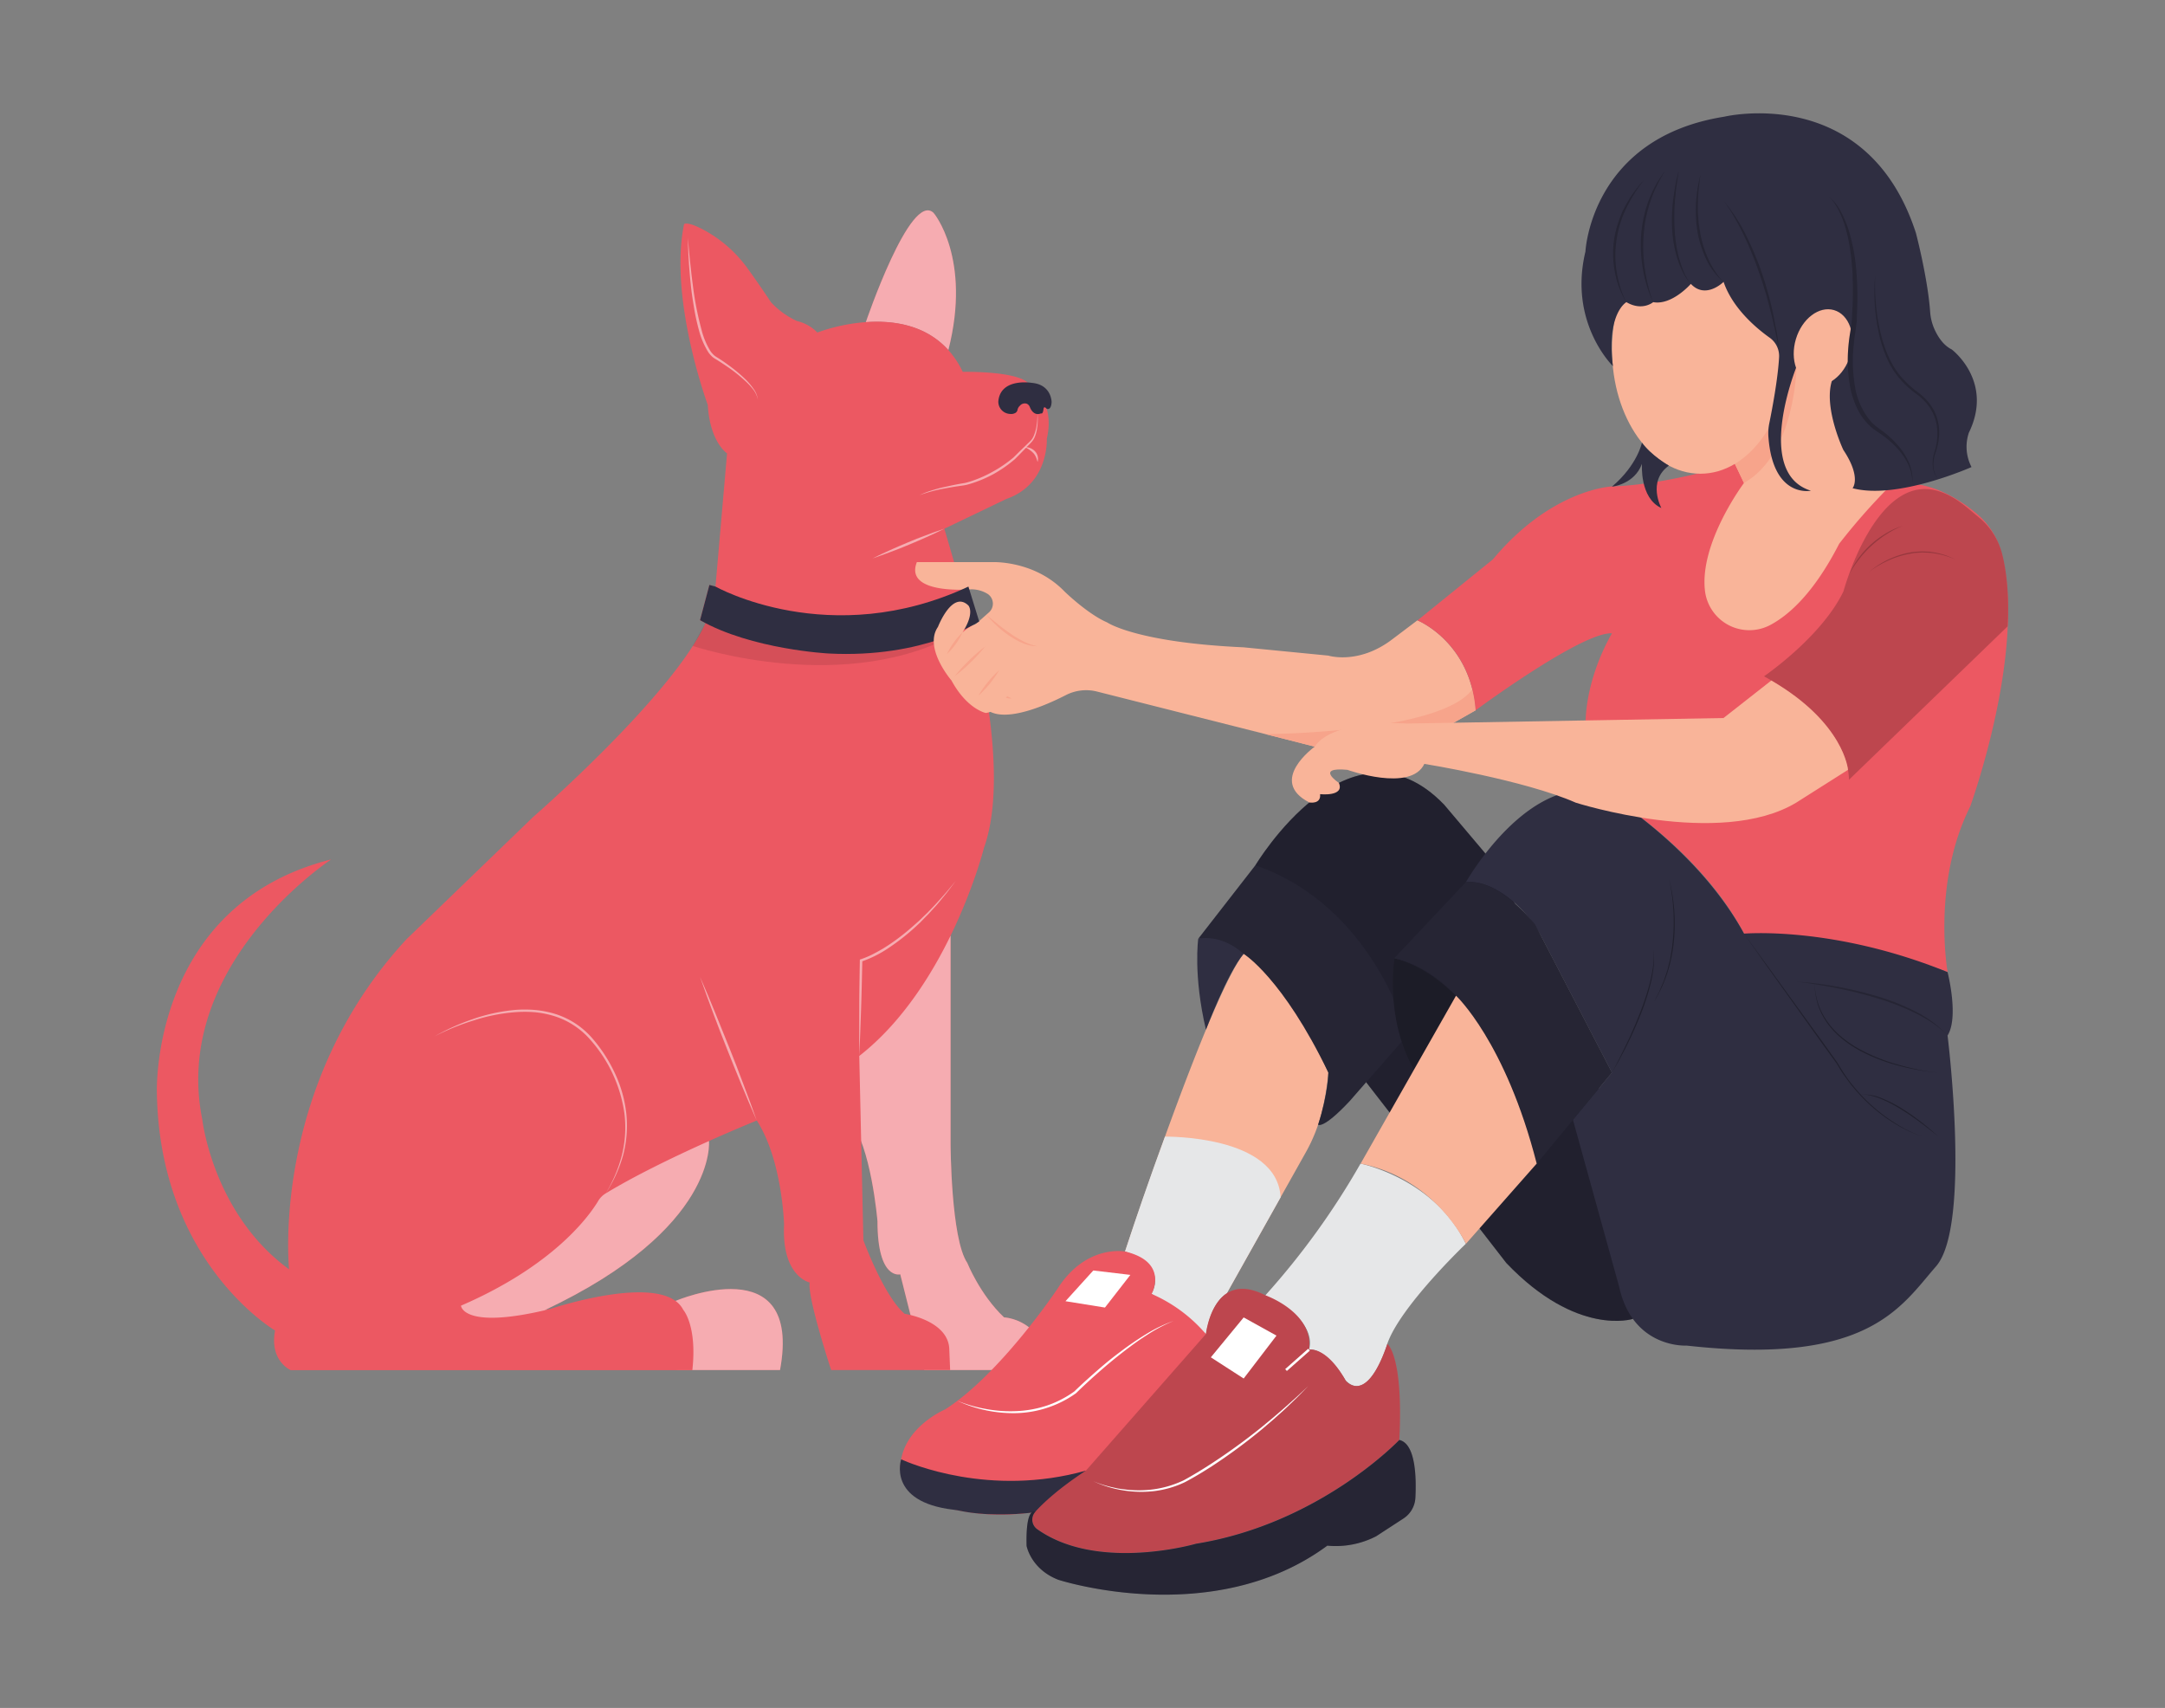 <svg id="fae37c85-6b69-42bb-bd76-0fd4930b5c7e" data-name="Layer 1" xmlns="http://www.w3.org/2000/svg" width="865.76" height="682.89" viewBox="0 0 865.76 682.89"><rect x="0" y="0" width="865.76" height="682.89" fill="#808080" stroke="none"/><path d="M379.23,140c-9.14-10.19-22.19-11.95-33-11.16,0,0,17.81-52.51,27.07-43.75C373.33,85,388.64,103.21,379.23,140Z" fill="#ec5862"/><path d="M379.23,140c-9.14-10.19-22.19-11.95-33-11.16,0,0,17.81-52.51,27.07-43.75C373.33,85,388.64,103.21,379.23,140Z" fill="#fff" opacity="0.5"/><path d="M360,509.51s-9.11,2.54-9.11-21.25c0,0-2.53-30.44-11.13-40.27l-5.06-28.7,45.43-45.2v83.3s.11,37.95,6.69,47.57c0,0,5.06,12.65,14.68,21.76,0,0,16.48.62,17.85,21.06H369.62Z" fill="#ec5862"/><path d="M360,509.51s-9.11,2.54-9.11-21.25c0,0-2.53-30.44-11.13-40.27l-5.06-28.7,45.43-45.2v83.3s.11,37.95,6.69,47.57c0,0,5.06,12.65,14.68,21.76,0,0,16.48.62,17.85,21.06H369.62Z" fill="#fff" opacity="0.5"/><path d="M283.51,456.19s3.7,34.92-65.67,67.65l52.33-3.71s50.87-21.64,41.76,27.65H271.45L161.12,529.25V480.67L270.94,448Z" fill="#ec5862"/><path d="M283.51,456.19s3.7,34.92-65.67,67.65l52.33-3.71s50.87-21.64,41.76,27.65H271.45L161.12,529.25V480.67L270.94,448Z" fill="#fff" opacity="0.5"/><path d="M418.61,175.38s1,18.17-16.19,24.12l-24.78,11.9,6.94,23.79s21.48,68.4,8.92,103.75c0,0-13.88,55.18-49.89,83.27l1.65,73.69s8.25,22.47,16.52,29.41c0,0,17.84,2.64,17.84,14.54l.33,7.93H332.37s-9.58-29.08-8.59-35c0,0-11.24-2.31-10.24-23.13,0,0-.67-25.77-10.91-41.63,0,0-37.15,15-60.47,29.17a8.76,8.76,0,0,0-2.95,3c-3.55,5.92-17.66,25.76-54.87,41.86,0,0,.65,9.92,35.68,1.32,0,0,45.27-15.19,53.2.33,0,0,5.62,6.29,3.64,24.13H116.27s-8.59-3.64-6.28-15.86c0,0-46.26-27.1-47.26-95.17,0,0-2.64-75,69.73-93.18,0,0-64.11,42-51.55,104.09,0,0,4.29,37.67,34.69,59.8,0,0-7.71-72.91,46.93-131.95l50.66-48.9s55.74-48.47,68.95-77.54l-2.2-1.11,3.74-14.09,2.43.66,4.63-53.31s-6.83-4.4-7.71-19.38c0,0-15.65-42.3-9.48-72.26,0,0,1.08-1.3,7.62,2.16A52,52,0,0,1,299,107.38c2.46,3.4,5.6,7.89,9.32,13.48a33,33,0,0,0,10.36,7.49,16.65,16.65,0,0,1,8.16,4.6,73.23,73.23,0,0,1,19.39-4.16c10.78-.79,23.83,1,33,11.16h0a36.88,36.88,0,0,1,5.76,8.72s22.89-.45,26.54,5C411.53,153.71,422.25,159.85,418.61,175.38Z" fill="#ec5862"/><path d="M282.14,249.07,277,258.26s62.16,20.94,108.16-6.35Z" opacity="0.1"/><path d="M590.09,284l-23.26,13.17s-14.46,8.86-41.09,1.35l-19.69-5h0l-67.3-17a17.77,17.77,0,0,0-12.47,1.38c-10.22,5.23-31,14-34.57,1.29l-5.67-26,9.41-8.32a4.68,4.68,0,0,0-.35-7.31,12.41,12.41,0,0,0-6.7-1.93s-27,2.38-21.76-10.87h29.8s17-1,29.34,11.82c0,0,9.27,9,17,12.3,0,0,11.6,8,54.53,9.94l33.88,3.31s12.11,3.83,25.71-6.63l9.91-7.48s19.13,7.72,22.92,32.21l0,.24C589.93,281.65,590,282.81,590.09,284Z" fill="#f9b499"/><path d="M590.09,284l-23.26,13.17s-14.46,8.86-41.09,1.35l-19.69-5c1.05,0,70-.5,82.72-17.91a43.18,43.18,0,0,1,1,4.63l0,.24A27.09,27.09,0,0,1,590.09,284Z" fill="#f7a48b"/><path d="M449.9,500.35s33.61-101.51,47.43-119c0,0,17.44,10.19,33.87,47.5a105,105,0,0,1-2.51,15.29,64.15,64.15,0,0,1-6.55,16.67l-31.59,56.33s-5.59,1.42-8.3,16.24c0,0-17.1-16.1-21.76-16.1C460.49,517.29,468.53,505.86,449.9,500.35Z" fill="#f9b499"/><path d="M465.86,454.46s44.91-.74,46.24,24.27l-21.55,38.42s-6.44,3.54-8.3,16.24l-21.76-16.1s7.2-11-10.59-16.94q3.44-10.55,7.18-21.35Q461.42,466.46,465.86,454.46Z" fill="#e6e7e8"/><path d="M482.26,533.39,449.9,582.5l-16.14,9.88L414,604.47a84.44,84.44,0,0,1-45.16-4.91A14,14,0,0,1,360.08,586a21.25,21.25,0,0,1,.28-2.46c2.38-13.59,17.56-20,17.56-20,22-14,44.88-48.14,44.88-48.14,11.44-18.07,27.1-15,27.1-15,17.79,4.24,10.59,16.94,10.59,16.94a60,60,0,0,1,21.77,16.1Z" fill="#ec5862"/><path d="M433.76,592.38l.48-4.38c-38.38,10.79-70.43-2.94-73.88-4.51,0,0-5.72,17,20.89,20.14,1,.12,2,.3,3,.51,3.77.79,14.47,2.47,30.3.43Z" fill="#2f2e41"/><path d="M382.77,560.06a56.46,56.46,0,0,0,11.86,3.36,53.09,53.09,0,0,0,12.26.77,44.62,44.62,0,0,0,12-2.28,41.42,41.42,0,0,0,10.81-5.64l-.06.05c2.93-2.86,6-5.59,9.05-8.27s6.24-5.29,9.53-7.72a120.37,120.37,0,0,1,10.12-6.91,58.23,58.23,0,0,1,11-5.29,61.66,61.66,0,0,0-10.77,5.71c-3.44,2.17-6.71,4.6-9.92,7.1s-6.34,5.11-9.39,7.8-6.06,5.44-8.95,8.29l0,0,0,0a42,42,0,0,1-11.1,5.69A42.8,42.8,0,0,1,406.92,565a53,53,0,0,1-12.38-1.06A53.69,53.69,0,0,1,382.77,560.06Z" fill="#fff"/><polygon points="426.07 520.26 437.2 507.98 452.02 509.74 441.86 522.8 426.07 520.26" fill="#fff"/><path d="M479.16,375.36s-2.06,14.58,3.09,36.35c0,0,8.75-23,15.08-30.35C497.33,381.36,494.68,370.3,479.16,375.36Z" fill="#2f2e41"/><path d="M653,527.33s-22.33,7.31-50.63-22.34L546.46,432.9,502,346s37.83-63.33,75.51-24.25L599.69,348,648.2,454.46Z" fill="#2f2e41"/><path d="M653,527.33s-22.33,7.31-50.63-22.34L546.46,432.9,502,346s37.83-63.33,75.51-24.25L599.69,348,648.2,454.46Z" opacity="0.3"/><path d="M479.16,375.36s8.65-2.37,18.17,6c0,0,15.62,9.61,33.87,47.5,0,0-.08,8.48-4.1,20.82,0,0,1.93,2,12.64-9.46l23-26.32S549.49,362.38,502,346Z" fill="#2f2e41"/><path d="M479.16,375.36s8.65-2.37,18.17,6c0,0,15.62,9.61,33.87,47.5,0,0-.08,8.48-4.1,20.82,0,0,1.93,2,12.64-9.46l23-26.32S549.49,362.38,502,346Z" opacity="0.2"/><path d="M566.83,248.06S588,256.52,590.09,284c0,0,42.46-31.42,54.53-30.78,0,0-22.29,36.06-2.2,64.08,0,0,37,21.68,55,56,0,0,45.33,1.69,81.41,15.33,0,0-6.35-35.42,9-66.08,0,0,23.19-63.65,12.22-102.4a29.44,29.44,0,0,0-9.19-14.43c-5.29-4.52-13.7-10.3-23.6-12l-73.45-8.36s-27.39,8.5-49.15,9.12c0,0-24.09.9-47.66,29.17Z" fill="#ec5862"/><path d="M733.87,149.21l-15.43-2.82-3.81,2.82L692.11,182l5.29,11.11s-18.09,24.11-15.56,43.43a17.87,17.87,0,0,0,26.3,13.23c7.79-4.22,17.55-13.29,27.32-32.35a251,251,0,0,1,25.37-28s-27.48-28.57-27-40.2" fill="#f9b499"/><path d="M697.4,193.09,692.11,182l26.33-35.59S718.08,181.45,697.4,193.09Z" fill="#f7a48b"/><ellipse cx="679.95" cy="139.71" rx="35.33" ry="49.7" fill="#f9b499"/><path d="M645,146.39s-17.86-17.27-11-45.81c0,0,2.12-45.47,55.51-53.92,0,0,57.09-13.75,76.65,46.52,0,0,4.71,17.89,5.68,31.46a20.6,20.6,0,0,0,1.62,6.73c1.28,2.94,3.49,6.6,7,8.34,0,0,16.92,12.67,6.87,33.29a17.58,17.58,0,0,0,1.06,13.74s-29.6,13.22-47.57,8.46c0,0,3.7-4.23-3.7-15.33,0,0-9.63-20.3-3.18-30.66,0,0-1.86,4.72-9.29,3.15,0,0-3.87-.65-6.14-6,0,0-17.44,42.69,5.65,49.84,0,0-15.21,3.24-17-21.66a19.84,19.84,0,0,1,.38-5.38c1.06-5.22,3.41-17.52,3.9-26.31a9,9,0,0,0-3.76-7.82c-5.33-3.79-14.82-11.74-18.44-22.33,0,0-7.14,7.14-13.09.8,0,0-7.53,8.67-15.06,7.31,0,0-4.36,3.74-10.71,0C650.35,120.84,642.31,125.33,645,146.39Z" fill="#2f2e41"/><path d="M650.35,120.84a35.45,35.45,0,0,1-4.63-12.35,39.68,39.68,0,0,1-.17-13.27,40.85,40.85,0,0,1,1.63-6.47c.32-1.06.78-2.08,1.17-3.11s.89-2,1.44-3l.79-1.46.87-1.42c.55-1,1.21-1.85,1.83-2.76s1.35-1.75,2-2.62,1.45-1.66,2.18-2.48a61.76,61.76,0,0,0-7,11.08,43.16,43.16,0,0,0-3.94,12.39,41,41,0,0,0-.07,13,42.37,42.37,0,0,0,1.45,6.38A35.9,35.9,0,0,0,650.35,120.84Z" opacity="0.2"/><path d="M661.06,120.84A52.39,52.39,0,0,1,657,107.69a58.41,58.41,0,0,1-.73-13.79,58.41,58.41,0,0,1,1-6.86,49.15,49.15,0,0,1,1.93-6.65,47.22,47.22,0,0,1,6.63-12.06,61.63,61.63,0,0,0-3.32,6,50,50,0,0,0-2.58,6.31,60.22,60.22,0,0,0-1.76,6.58,56.94,56.94,0,0,0-.89,6.75,61.31,61.31,0,0,0,.49,13.6,63.6,63.6,0,0,0,1.31,6.71A54.45,54.45,0,0,0,661.06,120.84Z" opacity="0.2"/><path d="M676.12,113.53a20.87,20.87,0,0,1-3.25-4.88c-.47-.86-.8-1.79-1.2-2.69s-.66-1.85-1-2.78a50.21,50.21,0,0,1-2-11.6,72,72,0,0,1,.4-11.75c.27-1.94.59-3.87.9-5.8s.87-3.81,1.34-5.7c-.25,1.94-.57,3.86-.85,5.78s-.44,3.87-.63,5.8a81.84,81.84,0,0,0-.16,11.61,54.7,54.7,0,0,0,1.7,11.45c.28.92.54,1.86.84,2.77s.64,1.83,1,2.71A23,23,0,0,0,676.12,113.53Z" opacity="0.2"/><path d="M689.21,112.73a27.32,27.32,0,0,1-6.91-9.08,42.15,42.15,0,0,1-3.5-11l-.4-2.86c-.1-1-.12-1.91-.19-2.87a50.14,50.14,0,0,1,0-5.75c.11-1.91.4-3.8.59-5.7.37-1.87.74-3.75,1.15-5.6-.19,1.9-.46,3.78-.66,5.66s-.3,3.78-.31,5.67-.08,3.79.14,5.67c.08.94.12,1.88.23,2.81l.44,2.8a44.66,44.66,0,0,0,3.2,10.79c.4.85.77,1.73,1.25,2.54l.68,1.24.76,1.19A25.51,25.51,0,0,0,689.21,112.73Z" opacity="0.2"/><path d="M689.21,80.22A68.67,68.67,0,0,1,698,93.64a124.21,124.21,0,0,1,6.31,14.79l1.27,3.82c.4,1.27.75,2.57,1.13,3.85.78,2.57,1.39,5.18,2,7.79s1,5.25,1.58,7.87.78,5.3,1.13,8l-1.61-7.85c-.63-2.6-1.15-5.22-1.85-7.79s-1.3-5.17-2.12-7.71c-.4-1.27-.75-2.56-1.17-3.82l-1.3-3.78A138.5,138.5,0,0,0,697.31,94c-1.16-2.39-2.37-4.77-3.73-7.06A60.14,60.14,0,0,0,689.21,80.22Z" opacity="0.2"/><path d="M749.86,110a86.49,86.49,0,0,0,.27,11.27,78.48,78.48,0,0,0,1.72,11.11c1.7,7.25,4.48,14.47,9.77,19.78a37.55,37.55,0,0,0,4.11,3.76c.72.59,1.47,1.12,2.24,1.72a24.6,24.6,0,0,1,2.12,2,18.61,18.61,0,0,1,5.13,10.14,19.59,19.59,0,0,1,.07,5.72A26.94,26.94,0,0,1,774,181a14.2,14.2,0,0,0-.84,5.48,10.19,10.19,0,0,0,.55,2.73,8.3,8.3,0,0,0,1.41,2.42,8.85,8.85,0,0,1-1.55-2.36,10.58,10.58,0,0,1-.67-2.77,14.61,14.61,0,0,1,.63-5.65,23.1,23.1,0,0,0,.92-11,18.25,18.25,0,0,0-5-9.64,22.5,22.5,0,0,0-2-1.86c-.72-.55-1.51-1.1-2.26-1.7a39.32,39.32,0,0,1-4.24-3.82,32.85,32.85,0,0,1-6.33-9.48,51.14,51.14,0,0,1-3.45-10.83A76.56,76.56,0,0,1,749.86,110Z" opacity="0.2"/><path d="M656.6,177s-1.85,9-12,17.58c0,0,9-.88,12-9.12,0,0-1,13.7,7.76,17.67,0,0-5.8-10.64,3-16.95C667.41,186.18,660.13,182,656.6,177Z" fill="#2f2e41"/><path d="M778.81,388.68s4.62,17.95,0,25.36c0,0,9.52,76.13-4.62,92.3s-27,39.75-99.72,31.67c0,0-21.56,1.35-27-23.58L629,447.71l15.6-18.85-27.76-53.47A49.07,49.07,0,0,0,603.32,359c-4.86-3.73-10.92-6.88-17.11-6.29,0,0,25.51-45.23,56.21-35.42,0,0,36.13,21.41,55,56C697.4,373.35,732.9,370.05,778.81,388.68Z" fill="#2f2e41"/><path d="M644.62,428.86c2.09-3.85,4-7.77,5.92-11.72s3.63-8,5.2-12a101.74,101.74,0,0,0,4.08-12.45,54,54,0,0,0,1.23-6.43,27.51,27.51,0,0,0,.16-6.54c.63,4.36-.06,8.79-1,13.06a96.64,96.64,0,0,1-4,12.54q-2.43,6.12-5.33,12C648.94,421.24,646.87,425.1,644.62,428.86Z" opacity="0.3"/><path d="M667.41,351.38a67,67,0,0,1,2.1,12.52,71.94,71.94,0,0,1-.17,12.71,59.42,59.42,0,0,1-2.6,12.45,52.78,52.78,0,0,1-5.35,11.5l1.46-2.81.73-1.41.6-1.46L665.4,392l1-3c.15-.5.34-1,.47-1.51l.37-1.53c.24-1,.55-2,.72-3.08l.54-3.12c.18-1,.25-2.09.38-3.14a77.2,77.2,0,0,0,.28-12.63c-.08-1.06-.14-2.11-.24-3.16s-.21-2.1-.37-3.15A63.2,63.2,0,0,0,667.41,351.38Z" opacity="0.3"/><path d="M768.8,454.46a51.28,51.28,0,0,1-10.5-4.85,62.76,62.76,0,0,1-9.39-6.81,68.22,68.22,0,0,1-8.06-8.33c-1.27-1.46-2.35-3.08-3.49-4.64s-2.07-3.27-3.12-4.9v0c-6.22-8.54-12.32-17.18-18.48-25.76l-9.22-12.9-9.15-12.94,9.36,12.79,9.3,12.84c6.19,8.57,12.44,17.09,18.56,25.71h0v0c1,1.62,2,3.31,3.07,4.89s2.18,3.17,3.44,4.63a66.24,66.24,0,0,0,8,8.34,67,67,0,0,0,9.28,6.86A51.44,51.44,0,0,0,768.8,454.46Z" opacity="0.3"/><path d="M718.27,392.48a145.81,145.81,0,0,1,16.24,2,148.25,148.25,0,0,1,15.94,3.79,91.66,91.66,0,0,1,15.23,6,45.33,45.33,0,0,1,13.13,9.7,40.35,40.35,0,0,0-6.32-5.14,55,55,0,0,0-7.07-4A98.66,98.66,0,0,0,750.23,399a161.89,161.89,0,0,0-15.83-3.93c-2.67-.55-5.35-1-8-1.45S721,392.77,718.27,392.48Z" opacity="0.2"/><path d="M775.13,428.86a90.51,90.51,0,0,1-16.39-2.9,70,70,0,0,1-15.49-6.14,43.76,43.76,0,0,1-6.89-4.72,31.4,31.4,0,0,1-5.71-6.09,28.67,28.67,0,0,1-3.76-7.45,31.48,31.48,0,0,1-1.24-8.23,31.17,31.17,0,0,0,1.48,8.15,28.28,28.28,0,0,0,3.83,7.3,32.5,32.5,0,0,0,5.69,6,43.56,43.56,0,0,0,6.85,4.63,72.21,72.21,0,0,0,15.34,6.21c2.66.77,5.36,1.42,8.08,2S772.37,428.57,775.13,428.86Z" opacity="0.3"/><path d="M775.13,454.46c-2.31-1.94-4.7-3.79-7.12-5.59s-4.9-3.53-7.47-5.1a55.27,55.27,0,0,0-8-4.23,27.84,27.84,0,0,0-4.27-1.44,13.45,13.45,0,0,0-4.47-.44,18.25,18.25,0,0,1,8.88,1.52,51.48,51.48,0,0,1,8.09,4.16c2.57,1.62,5.05,3.37,7.44,5.22S772.94,452.38,775.13,454.46Z" opacity="0.3"/><path d="M506,517.92a303.08,303.08,0,0,0,38.06-52.68s29.51,5.9,42.11,32.07c0,0-26.25,25-31.41,40,0,0-7.13,24.19-16.65,14.67,0,0-7.13-12.85-14.67-12.37,0,0,3.17-7.85-8.32-16.18Z" fill="#e6e7e8"/><path d="M559.57,575.72s-31.75,33.47-81.3,41.5c0,0-39.22,11.43-63.49-5.81a4.66,4.66,0,0,1-.78-6.94c3.18-3.51,9.31-9.27,20.24-16.46l48-54.62s2.85-26.27,23.8-15.47c0,0,19.44,6.83,17.42,21.72,0,0,6.81-1.59,14.68,12.38,0,0,8.06,10.47,16.65-14.67C554.8,537.35,561.27,541.84,559.57,575.72Z" fill="#ec5862"/><path d="M559.57,575.72s-31.75,33.47-81.3,41.5c0,0-39.22,11.43-63.49-5.81a4.66,4.66,0,0,1-.78-6.94c3.18-3.51,9.31-9.27,20.24-16.46l48-54.62s2.85-26.27,23.8-15.47c0,0,19.44,6.83,17.42,21.72,0,0,6.81-1.59,14.68,12.38,0,0,8.06,10.47,16.65-14.67C554.8,537.35,561.27,541.84,559.57,575.72Z" opacity="0.2"/><path d="M566,598.85a10.52,10.52,0,0,1-4.77,8.29l-10.94,7.12A35.24,35.24,0,0,1,530.78,618c-45.73,33.78-107.55,13.65-107.55,13.65-11-4.23-12.71-13.56-12.71-13.56-.42-16.1,3.48-13.6,3.48-13.6a4.66,4.66,0,0,0,.78,6.94c24.27,17.24,63.49,5.81,63.49,5.81,49.55-8,81.3-41.5,81.3-41.5C566.18,577.24,566.4,591,566,598.85Z" fill="#2f2e41"/><path d="M566,598.85a10.52,10.52,0,0,1-4.77,8.29l-10.94,7.12A35.24,35.24,0,0,1,530.78,618c-45.73,33.78-107.55,13.65-107.55,13.65-11-4.23-12.71-13.56-12.71-13.56-.42-16.1,3.48-13.6,3.48-13.6a4.66,4.66,0,0,0,.78,6.94c24.27,17.24,63.49,5.81,63.49,5.81,49.55-8,81.3-41.5,81.3-41.5C566.18,577.24,566.4,591,566,598.85Z" opacity="0.2"/><path d="M437.2,592.24a41.55,41.55,0,0,0,5.92,2c1,.29,2,.48,3,.71s2,.38,3.08.49a44.71,44.71,0,0,0,12.39,0,41.14,41.14,0,0,0,11.8-3.59c3.64-2,7.2-4.15,10.69-6.42a246.17,246.17,0,0,0,20.24-14.66l4.83-4c1.58-1.36,3.17-2.7,4.74-4.09l4.66-4.17,4.57-4.28-4.39,4.47-4.52,4.35c-1.52,1.42-3.1,2.8-4.65,4.2l-4.76,4.09a222.86,222.86,0,0,1-20.18,14.9c-3.53,2.26-7.09,4.43-10.82,6.39a39.61,39.61,0,0,1-12.1,3.54A45.72,45.72,0,0,1,437.2,592.24Z" fill="#fff"/><polygon points="484.2 542.7 497.33 526.75 510.45 534.02 497.33 551.17 484.2 542.7" fill="#fff"/><line x1="514.27" y1="547.78" x2="523.47" y2="539.64" fill="none" stroke="#fff" stroke-miterlimit="10"/><path d="M557.58,383.13s-4,23.67,7.81,44.65l16.86-29.67S570.61,386,557.58,383.13Z" fill="#2f2e41"/><path d="M557.58,383.13s-4,23.67,7.81,44.65l16.86-29.67S570.61,386,557.58,383.13Z" opacity="0.4"/><path d="M775.13,196.37c6.81,2.09,11.46,6.61,16.17,10.49a27.73,27.73,0,0,1,9.27,14.38c3.51,13.43,2.25,29.2,2.25,29.2L739.4,311.76c-.67-24-34-41.35-34-41.35s23.07-15.74,31.79-34C737.18,236.43,750.11,188.68,775.13,196.37Z" fill="#ec5862"/><path d="M775.13,196.37c6.81,2.09,11.46,6.61,16.17,10.49a27.73,27.73,0,0,1,9.27,14.38c3.51,13.43,2.25,29.2,2.25,29.2L739.4,311.76c-.67-24-34-41.35-34-41.35s23.07-15.74,31.79-34C737.18,236.43,750.11,188.68,775.13,196.37Z" opacity="0.2"/><path d="M747.16,228.9a35,35,0,0,1,16.65-8,20,20,0,0,1,2.31-.31l2.34-.14c.78,0,1.56.06,2.34.09.39,0,.78,0,1.17.07l1.15.2a28.85,28.85,0,0,1,8.82,2.9,32.65,32.65,0,0,0-8.87-2.52l-1.14-.16c-.39,0-.77,0-1.16-.06-.76,0-1.53-.08-2.3-.07l-2.3.16c-.77,0-1.52.23-2.28.33a35.85,35.85,0,0,0-8.79,2.73,42,42,0,0,0-4.1,2.14A31.18,31.18,0,0,0,747.16,228.9Z" opacity="0.2"/><path d="M760.83,210.27a37.24,37.24,0,0,0-6.6,3.43,43.73,43.73,0,0,0-10.89,10,47.66,47.66,0,0,0-4.06,6.24c.57-1.1,1.07-2.25,1.7-3.33s1.29-2.15,2-3.14a37.18,37.18,0,0,1,11-10.1A29.63,29.63,0,0,1,760.83,210.27Z" opacity="0.2"/><path d="M708.33,272.09l-19.12,15L562.73,289.3s-29.39-2.18-37,9.24c0,0-19,13.65-2.14,22.31,0,0,4.75.87,4.3-3.32,0,0,9.92,1.1,7.51-4.52,0,0-9.76-6.44,3.41-5.21,0,0,25.34,9.12,30.77-2.38,0,0,39.94,6.43,60.55,15.51,0,0,57.5,18.36,88.14,0L739,307.8S737.5,289,708.33,272.09Z" fill="#f9b499"/><path d="M397.8,272.09c1,1.47,1.81,2.93,2.85,4.22a7.37,7.37,0,0,0,3.89,2.89,3.92,3.92,0,0,1-2.64-.47,6.91,6.91,0,0,1-2-1.8,10.06,10.06,0,0,1-1.35-2.3A9,9,0,0,1,397.8,272.09Z" fill="#f7a48b"/><path d="M394.44,245.79c1.55,1.33,3.13,2.6,4.71,3.87s3.19,2.49,4.86,3.62a42.3,42.3,0,0,0,5.16,3.11,21.6,21.6,0,0,0,5.68,2,15.21,15.21,0,0,1-6-1.31,28.74,28.74,0,0,1-5.4-3,40.46,40.46,0,0,1-4.8-3.85A39.46,39.46,0,0,1,394.44,245.79Z" fill="#f7a48b"/><path d="M283.68,233.87l2.43.66s45.78,25.83,101.15,0l4.31,13.95s-22.06,14.8-60.19,12.81c0,0-30.78-1.57-51.44-13.32Z" fill="#2f2e41"/><path d="M348.89,223.29c2.32-1.18,4.68-2.26,7-3.32s4.75-2.08,7.14-3.09,4.8-2,7.23-2.86l3.65-1.36c1.23-.42,2.45-.87,3.69-1.26-1.16.6-2.34,1.14-3.5,1.71l-3.54,1.62c-2.36,1.07-4.75,2.08-7.15,3.08s-4.8,2-7.23,2.86S351.36,222.49,348.89,223.29Z" fill="#fff" opacity="0.5"/><path d="M275.09,95.12c.25,3.1.5,6.2.84,9.29s.66,6.17,1.08,9.25a128.58,128.58,0,0,0,3.53,18.22,30.61,30.61,0,0,0,3.51,8.43,9.74,9.74,0,0,0,1.44,1.68,6.79,6.79,0,0,0,.87.65l1,.63c1.32.83,2.6,1.72,3.86,2.65a62.42,62.42,0,0,1,7.16,6,27.25,27.25,0,0,1,3,3.62,8.79,8.79,0,0,1,1.67,4.32,9.16,9.16,0,0,0-1.89-4.17A25.89,25.89,0,0,0,298,152.3a62.23,62.23,0,0,0-7.26-5.76c-1.27-.87-2.57-1.72-3.88-2.54l-1-.61a8,8,0,0,1-1-.73,10.67,10.67,0,0,1-1.61-1.83,31.73,31.73,0,0,1-3.72-8.67,90.65,90.65,0,0,1-2-9.15c-.52-3.08-1-6.16-1.3-9.26C275.58,107.56,275.17,101.34,275.09,95.12Z" fill="#fff" opacity="0.5"/><path d="M367.7,198a30.07,30.07,0,0,1,4.8-1.88c1.64-.53,3.31-1,5-1.36s3.36-.75,5.05-1.07c.85-.17,1.69-.31,2.54-.46a11.19,11.19,0,0,0,1.23-.23l1.23-.35a48.28,48.28,0,0,0,9.34-4,52,52,0,0,0,8.42-5.76l0,0c1.1-1.08,2.18-2.18,3.3-3.25l3.33-3.21,0,0a6.72,6.72,0,0,0,1.52-2.36,16.15,16.15,0,0,0,.87-2.82,26,26,0,0,0,.43-2.94c.07-1,.12-2,.13-3,.06,1,.11,2,.08,3a23.22,23.22,0,0,1-.27,3,13.86,13.86,0,0,1-.74,2.95,7.27,7.27,0,0,1-1.63,2.67l0,0-3.22,3.33c-1.06,1.12-2.16,2.2-3.24,3.3h0v0a52.79,52.79,0,0,1-8.51,5.95,49.47,49.47,0,0,1-9.59,4c-.41.12-.83.24-1.26.34a12.13,12.13,0,0,1-1.29.24l-2.56.37c-1.69.26-3.38.56-5.06.88A56.45,56.45,0,0,0,367.7,198Z" fill="#fff" opacity="0.5"/><path d="M407.84,162.23a2.52,2.52,0,0,1,2.87-.76,2.43,2.43,0,0,1,1.13,1.31c.43,1.1,1.75,3.62,4.47,2.49,0,0,.72.61,1-1.86,0,0,.1-1.24,1.22,0,0,0,1.79,1,2-2.65,0,0,0-7-7.93-7.68,0,0-12.55-2.15-13.38,7.43a4.9,4.9,0,0,0,4.87,5,3.2,3.2,0,0,0,1.7-.29,1.75,1.75,0,0,0,1.09-1.3A2.89,2.89,0,0,1,407.84,162.23Z" fill="#2f2e41"/><path d="M409.94,178.83a4.56,4.56,0,0,1,2.15.38,5,5,0,0,1,1.84,1.29,5.18,5.18,0,0,1,.67.94,4.62,4.62,0,0,1,.38,1.08,4.27,4.27,0,0,1-.07,2.19,12.73,12.73,0,0,0-.67-2,5.71,5.71,0,0,0-1.05-1.59A11.39,11.39,0,0,0,409.94,178.83Z" fill="#fff" opacity="0.5"/><path d="M173.77,414.37a89.3,89.3,0,0,1,15.35-6.91,71.09,71.09,0,0,1,16.47-3.63,48.89,48.89,0,0,1,8.47,0,39.6,39.6,0,0,1,8.33,1.69,32.52,32.52,0,0,1,14.13,9.23,60,60,0,0,1,9.27,14.15,51.08,51.08,0,0,1,4.66,16.23,46.37,46.37,0,0,1-1.28,16.8,54.42,54.42,0,0,1-7,15.27,56.13,56.13,0,0,0,6.53-15.39,45.91,45.91,0,0,0,1-16.59,56.19,56.19,0,0,0-13.91-29.8,31.64,31.64,0,0,0-13.68-9,38.69,38.69,0,0,0-8.12-1.69,51.47,51.47,0,0,0-8.33,0,70.8,70.8,0,0,0-16.38,3.32A94.57,94.57,0,0,0,173.77,414.37Z" fill="#fff" opacity="0.5"/><path d="M279.94,390.59c2.08,4.7,4.06,9.45,6,14.21s3.85,9.54,5.78,14.3,3.75,9.58,5.56,14.4l2.71,7.22c.87,2.42,1.77,4.83,2.61,7.27-1.05-2.35-2.05-4.73-3.07-7.09l-3-7.12c-2-4.76-3.85-9.54-5.78-14.31s-3.75-9.58-5.56-14.39S281.64,395.45,279.94,390.59Z" fill="#fff" opacity="0.5"/><path d="M343.61,422.21c-.06-6.37,0-12.74,0-19.11s.14-12.73.23-19.1v-.34l.35-.11a34.65,34.65,0,0,0,5.65-2.46c.93-.46,1.81-1,2.72-1.5s1.76-1.1,2.65-1.65a87.5,87.5,0,0,0,9.88-7.62l2.34-2.07,2.25-2.17,1.13-1.08,1.09-1.13,2.16-2.26c1.42-1.53,2.8-3.11,4.2-4.66l4-4.82-3.79,5c-1.34,1.6-2.64,3.26-4,4.83l-2.12,2.32-1.06,1.16-1.11,1.12L368,368.81l-2.3,2.14a87.78,87.78,0,0,1-9.92,7.78,46.07,46.07,0,0,1-11.3,5.74l.36-.45c-.16,6.36-.27,12.73-.49,19.1S343.9,415.85,343.61,422.21Z" fill="#fff" opacity="0.5"/><ellipse cx="728.98" cy="138.81" rx="15.48" ry="11.35" transform="translate(388.55 798.2) rotate(-73.47)" fill="#f9b499"/><path d="M731.32,78.59a19,19,0,0,1,4.86,6.13A41.48,41.48,0,0,1,739.25,92a74.33,74.33,0,0,1,3,15.49,125.65,125.65,0,0,1,.42,15.76l-.16,3.94,0,1-.12,1-.25,2c-.14,1.36-.4,2.57-.55,3.87s-.3,2.56-.41,3.85a59.8,59.8,0,0,0,.56,15.36,28.75,28.75,0,0,0,6,13.77,19.2,19.2,0,0,0,2.71,2.62l1.55,1.12c.55.38,1.08.78,1.6,1.19a38.71,38.71,0,0,1,5.71,5.52,26.06,26.06,0,0,1,4.15,6.75,16.58,16.58,0,0,1,1.27,7.73,17.41,17.41,0,0,0-1.76-7.52,25.83,25.83,0,0,0-4.39-6.32,38.37,38.37,0,0,0-5.77-5.11c-.52-.38-1.05-.74-1.59-1.09l-1.66-1.14a19.75,19.75,0,0,1-3-2.72,23.22,23.22,0,0,1-2.47-3.21,27.71,27.71,0,0,1-1.89-3.57,36.59,36.59,0,0,1-2.37-7.67,60.42,60.42,0,0,1-.69-15.88c.11-1.32.26-2.63.44-3.94s.45-2.65.58-3.89l.25-1.89.12-1,.05-1,.19-3.89c.2-2.6.14-5.2.18-7.79,0-1.3-.06-2.6-.09-3.89s0-2.6-.17-3.89l-.33-3.88c-.12-1.29-.34-2.56-.5-3.85s-.44-2.55-.67-3.83-.57-2.52-.89-3.78A40.55,40.55,0,0,0,735.71,85a26.15,26.15,0,0,0-1.89-3.39A13.75,13.75,0,0,0,731.32,78.59Z" fill="#2f2e41"/><path d="M731.32,78.59a19,19,0,0,1,4.86,6.13A41.48,41.48,0,0,1,739.25,92a74.33,74.33,0,0,1,3,15.49,125.65,125.65,0,0,1,.42,15.76l-.16,3.94,0,1-.12,1-.25,2c-.14,1.36-.4,2.57-.55,3.87s-.3,2.56-.41,3.85a59.8,59.8,0,0,0,.56,15.36,28.75,28.75,0,0,0,6,13.77,19.2,19.2,0,0,0,2.71,2.62l1.55,1.12c.55.38,1.08.78,1.6,1.19a38.71,38.71,0,0,1,5.71,5.52,26.06,26.06,0,0,1,4.15,6.75,16.58,16.58,0,0,1,1.27,7.73,17.41,17.41,0,0,0-1.76-7.52,25.83,25.83,0,0,0-4.39-6.32,38.37,38.37,0,0,0-5.77-5.11c-.52-.38-1.05-.74-1.59-1.09l-1.66-1.14a19.75,19.75,0,0,1-3-2.72,23.22,23.22,0,0,1-2.47-3.21,27.71,27.71,0,0,1-1.89-3.57,36.59,36.59,0,0,1-2.37-7.67,60.42,60.42,0,0,1-.69-15.88c.11-1.32.26-2.63.44-3.94s.45-2.65.58-3.89l.25-1.89.12-1,.05-1,.19-3.89c.2-2.6.14-5.2.18-7.79,0-1.3-.06-2.6-.09-3.89s0-2.6-.17-3.89l-.33-3.88c-.12-1.29-.34-2.56-.5-3.85s-.44-2.55-.67-3.83-.57-2.52-.89-3.78A40.55,40.55,0,0,0,735.71,85a26.15,26.15,0,0,0-1.89-3.39A13.75,13.75,0,0,0,731.32,78.59Z" opacity="0.2"/><path d="M614.51,465.24s-15.53-72.7-56.93-82.11l28.63-30.4s11.33-2.66,27.63,16.84l30.78,59.29Z" fill="#2f2e41"/><path d="M614.51,465.24s-15.53-72.7-56.93-82.11l28.63-30.4s11.33-2.66,27.63,16.84l30.78,59.29Z" opacity="0.2"/><path d="M544.1,465.24l38.15-67.13s19.81,18.42,32.26,67.13l-28.3,32.07S574.23,471.24,544.1,465.24Z" fill="#f9b499"/><path d="M394.21,285.07s-7.45-1.44-13.73-13c0,0-11.23-13-5.4-21.42,0,0,5.68-14.76,12.13-8.59,0,0,2.84,2.79-2.36,10.88,0,0,7.84-7.81,13.8-1.44,0,0,1.74,4.44-4.71,7,0,0,5.54-3.86,7.62-.19,0,0,5.8,3.23-2,9.7,0,0,9.84-6.45,9.55.78,0,0,0,4.85-7.46,10.57A9.55,9.55,0,0,1,394.21,285.07Z" fill="#f9b499"/><path d="M384.85,252.93a24.69,24.69,0,0,1-2.66,4.57,25.14,25.14,0,0,1-3.48,4,24.18,24.18,0,0,1,2.67-4.57A25.07,25.07,0,0,1,384.85,252.93Z" fill="#f7a48b"/><path d="M393.94,258.49a64.59,64.59,0,0,1-5.73,6.29,63.34,63.34,0,0,1-6.43,5.58,63.34,63.34,0,0,1,5.73-6.29A64.61,64.61,0,0,1,393.94,258.49Z" fill="#f7a48b"/><path d="M399.54,268a43.19,43.19,0,0,1-8.29,10.16,37.17,37.17,0,0,1,3.76-5.4A38.36,38.36,0,0,1,399.54,268Z" fill="#f7a48b"/></svg>